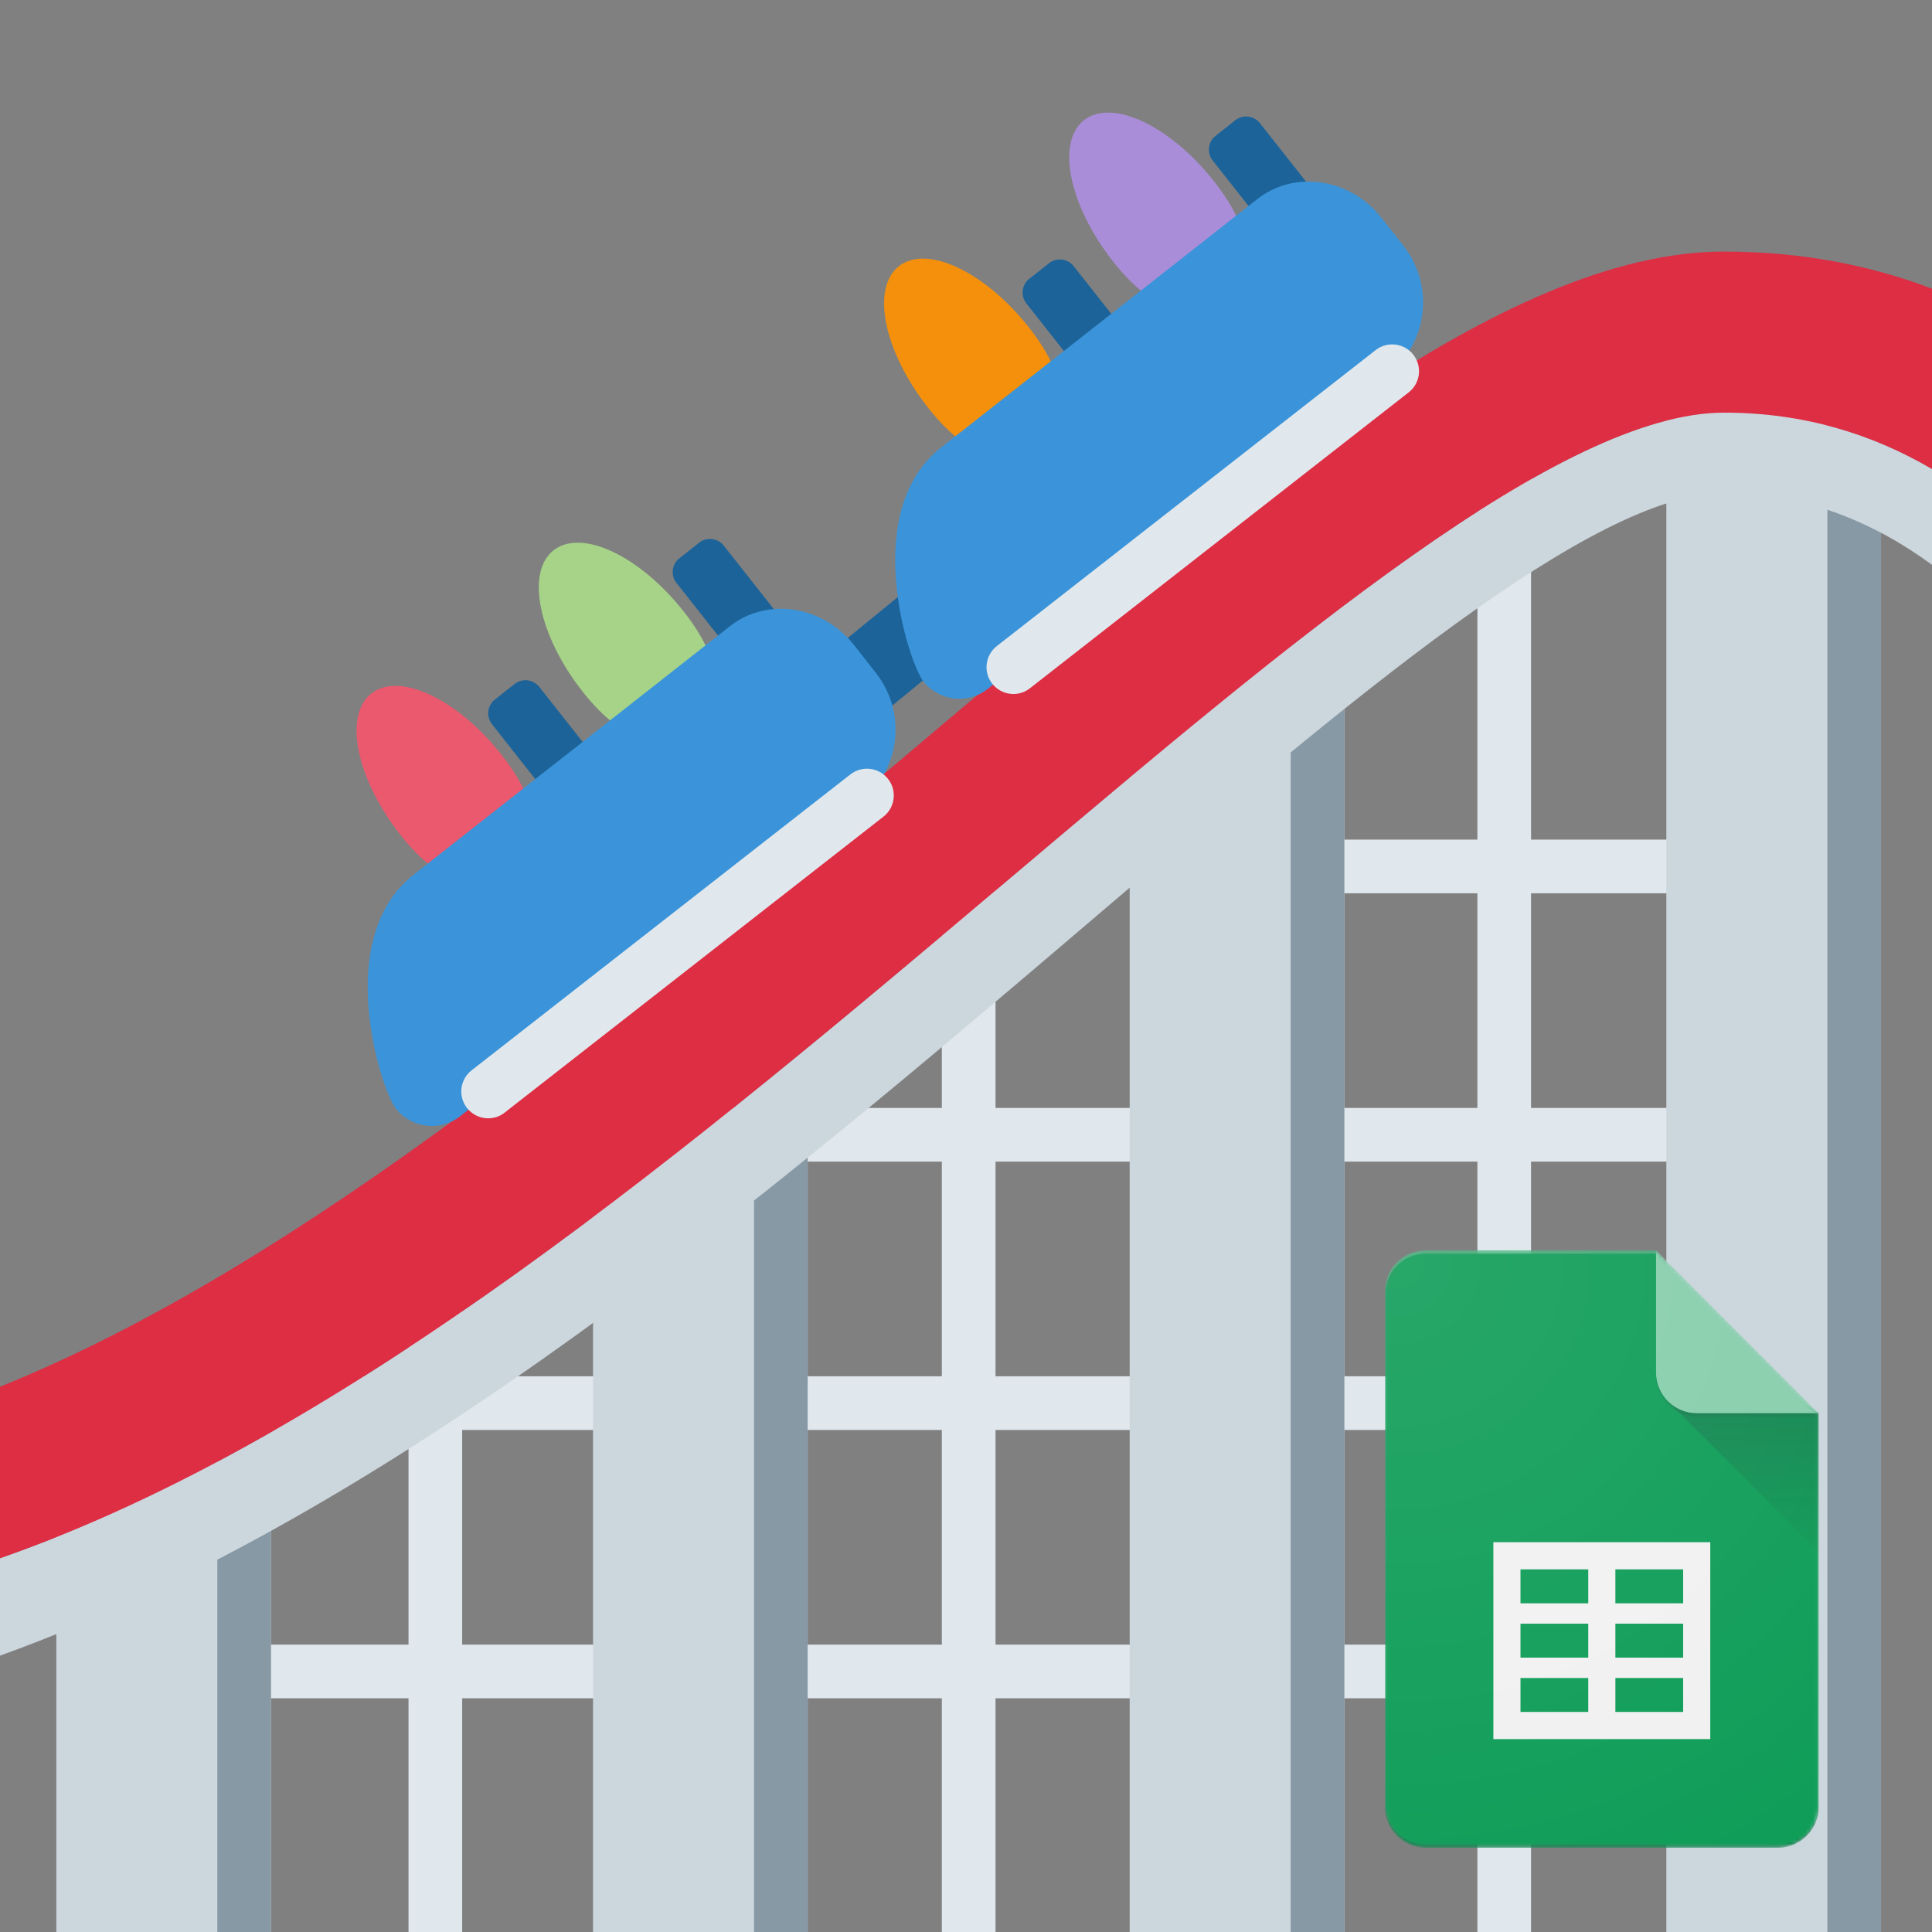<svg width="512" height="512" viewBox="0 0 512 512" fill="none" xmlns="http://www.w3.org/2000/svg">
<rect x="0" y="0" width="512" height="512" fill="#808080" stroke="none"/>
<path d="M463.815 236.729V222.507H405.746V118.514H391.524V222.507H347.293V236.729H391.524V293.618H263.823V228.139H249.6V293.618H182.045V307.84H249.6V364.729H122.482V319.104H108.26V364.729H31.36V378.951H108.26V435.84H31.36V450.062H108.26V512H122.482V450.062H249.6V512H263.823V450.062H391.524V512H405.746V450.062H463.815V435.84H405.746V378.951H463.815V364.729H405.746V307.84H463.815V293.618H405.746V236.729H463.815ZM122.482 435.84V378.951H249.6V435.84H122.482V435.84ZM391.524 435.84H263.823V378.951H391.524V435.84V435.84ZM391.524 364.729H263.823V307.84H391.524V364.729V364.729Z" fill="#E1E8ED"/>
<path d="M441.6 93.795H498.489V512H441.6V93.795Z" fill="#CCD6DD"/>
<path d="M484.267 93.795H498.489V512H484.267V93.795Z" fill="#8899A6"/>
<path d="M356.267 145.181L299.378 179.556V512H356.267V145.181ZM157.156 297.486H214.045V512H157.156V297.486ZM14.934 365.625H71.823V512H14.934V365.625Z" fill="#CCD6DD"/>
<path d="M57.6 365.625H71.822V512H57.6V365.625ZM199.822 297.486H214.044V512H199.822V297.486ZM342.044 145.181H356.266V512H342.044V145.181Z" fill="#8899A6"/>
<path d="M267.435 232.931C184.149 303.317 92.316 380.743 0 412.942V438.77C105.06 400.867 205.113 315.605 289.607 243.57C357.717 185.5 422.059 130.659 456.917 130.659C477.682 130.659 495.972 137.955 512 149.675V124.274C496.213 115.015 478.009 109.34 456.917 109.34C413.668 109.34 342.642 169.372 267.435 232.931V232.931Z" fill="#CCD6DD"/>
<path d="M456.917 66.674C398.052 66.674 324.764 128.612 239.886 200.348C163.883 264.576 80.398 335.047 0 367.502V412.956C92.316 380.743 184.149 303.332 267.435 232.946C342.642 169.387 413.668 109.355 456.917 109.355C478.009 109.355 496.213 115.029 512 124.288V76.501C495.588 70.272 477.312 66.674 456.917 66.674V66.674Z" fill="#DD2E44"/>
<path d="M155.193 205.113L149.959 209.237C147.939 210.83 145.01 210.475 143.431 208.469L130.375 191.915C128.782 189.895 129.138 186.965 131.143 185.387L136.377 181.262C138.396 179.669 141.326 180.025 142.905 182.03L155.961 198.585C157.554 200.605 157.212 203.52 155.193 205.113ZM204.089 167.68L198.855 171.805C196.835 173.397 193.906 173.042 192.327 171.037L179.271 154.482C177.678 152.462 178.034 149.533 180.039 147.954L185.273 143.829C187.292 142.237 190.222 142.592 191.801 144.597L204.857 161.152C206.45 163.172 206.108 166.087 204.089 167.68ZM296.818 93.611L291.584 97.735C289.564 99.328 286.635 98.972 285.056 96.967L272 80.412C270.407 78.393 270.763 75.463 272.768 73.885L278.002 69.76C280.021 68.167 282.951 68.523 284.53 70.528L297.586 87.083C299.193 89.088 298.837 92.018 296.818 93.611ZM346.183 55.723L340.949 59.847C338.93 61.44 336 61.084 334.421 59.079L321.365 42.525C319.772 40.505 320.128 37.575 322.133 35.996L327.367 31.872C329.387 30.279 332.316 30.635 333.895 32.64L346.951 49.195C348.544 51.2 348.203 54.13 346.183 55.723V55.723ZM224.839 193.365C221.753 193.365 218.681 192.029 216.576 189.454C212.85 184.903 213.518 178.176 218.083 174.45L238.123 158.066C242.688 154.34 249.415 154.994 253.141 159.573C256.867 164.125 256.199 170.852 251.634 174.578L231.595 190.962C229.603 192.569 227.214 193.365 224.839 193.365V193.365Z" fill="#1C6399"/>
<path d="M132.963 200.092C144.626 214.94 142.578 224.711 135.154 230.542C127.73 236.373 117.746 236.046 106.083 221.212C94.421 206.379 90.979 189.611 98.403 183.78C105.842 177.934 121.301 185.244 132.963 200.092Z" fill="#EA596E"/>
<path d="M181.262 162.148C192.924 176.996 190.876 186.766 183.452 192.597C176.028 198.428 166.044 198.101 154.382 183.268C142.72 168.434 139.278 151.666 146.702 145.835C154.14 139.989 169.6 147.3 181.262 162.148V162.148Z" fill="#A6D388"/>
<path d="M193.408 165.973L109.61 231.808C87.964 248.818 101.02 288.839 104.889 293.76C109.027 299.036 116.679 299.961 121.955 295.808L228.039 212.466C238.592 204.174 240.426 188.899 232.135 178.347L226.361 170.994C218.069 160.427 203.321 158.179 193.408 165.973V165.973Z" fill="#3B94D9"/>
<path d="M272.754 86.869C284.416 101.717 282.368 111.488 274.944 117.319C267.52 123.15 257.536 122.823 245.888 107.975C234.226 93.127 230.784 76.373 238.222 70.542C245.632 64.711 261.092 72.021 272.754 86.869V86.869Z" fill="#F4900C"/>
<path d="M321.82 48.171C333.483 63.019 331.435 72.789 324.011 78.62C316.587 84.451 306.603 84.124 294.955 69.276C283.292 54.428 279.851 37.675 287.289 31.843C294.699 26.012 310.172 33.323 321.82 48.171V48.171Z" fill="#AA8DD8"/>
<path d="M333.212 52.75L249.4 118.585C227.754 135.58 240.81 175.616 244.679 180.537C248.817 185.813 256.469 186.738 261.745 182.585L367.843 99.257C378.396 90.965 380.231 75.691 371.939 65.138L366.165 57.785C357.873 47.218 343.111 44.971 333.212 52.75V52.75Z" fill="#3B94D9"/>
<path d="M129.365 296.363C127.26 296.363 125.17 295.424 123.762 293.632C121.33 290.546 121.884 286.066 124.985 283.648L225.379 205.212C228.437 202.823 232.917 203.335 235.349 206.435C237.781 209.522 237.226 214.002 234.126 216.419L133.731 294.855C132.451 295.879 130.915 296.363 129.365 296.363V296.363ZM268.558 183.922C266.453 183.922 264.362 182.983 262.954 181.191C260.522 178.105 261.077 173.625 264.178 171.207L364.572 92.772C367.644 90.368 372.11 90.894 374.542 93.995C376.974 97.081 376.419 101.561 373.319 103.979L272.924 182.414C271.63 183.424 270.094 183.922 268.558 183.922V183.922Z" fill="#E1E8ED"/>
<mask id="mask0_259_89" style="mask-type:alpha" maskUnits="userSpaceOnUse" x="367" y="331" width="115" height="159">
<path d="M438.869 331.332H377.8C371.873 331.332 367.023 336.19 367.023 342.127V478.873C367.023 484.811 371.873 489.669 377.8 489.669H471.199C477.126 489.669 481.976 484.811 481.976 478.873V374.514L438.869 331.332Z" fill="white"/>
</mask>
<g mask="url(#mask0_259_89)">
<path d="M438.869 331.332H377.8C371.873 331.332 367.023 336.19 367.023 342.127V478.873C367.023 484.811 371.873 489.669 377.8 489.669H471.199C477.126 489.669 481.976 484.811 481.976 478.873V374.514L456.83 356.522L438.869 331.332Z" fill="#0F9D58"/>
</g>
<mask id="mask1_259_89" style="mask-type:alpha" maskUnits="userSpaceOnUse" x="367" y="331" width="115" height="159">
<path d="M438.869 331.332H377.8C371.873 331.332 367.023 336.19 367.023 342.127V478.873C367.023 484.811 371.873 489.669 377.8 489.669H471.199C477.126 489.669 481.976 484.811 481.976 478.873V374.514L438.869 331.332Z" fill="white"/>
</mask>
<g mask="url(#mask1_259_89)">
<path d="M395.762 408.701V460.88H453.238V408.701H395.762ZM420.908 453.683H402.946V444.686H420.908V453.683ZM420.908 439.289H402.946V430.292H420.908V439.289ZM420.908 424.894H402.946V415.898H420.908V424.894ZM446.053 453.683H428.092V444.686H446.053V453.683ZM446.053 439.289H428.092V430.292H446.053V439.289ZM446.053 424.894H428.092V415.898H446.053V424.894Z" fill="#F1F1F1"/>
</g>
<mask id="mask2_259_89" style="mask-type:alpha" maskUnits="userSpaceOnUse" x="367" y="331" width="115" height="159">
<path d="M438.869 331.332H377.8C371.873 331.332 367.023 336.19 367.023 342.127V478.873C367.023 484.811 371.873 489.669 377.8 489.669H471.199C477.126 489.669 481.976 484.811 481.976 478.873V374.514L438.869 331.332Z" fill="white"/>
</mask>
<g mask="url(#mask2_259_89)">
<path d="M442.021 371.356L481.975 411.373V374.514L442.021 371.356Z" fill="url(#paint0_linear_259_89)"/>
</g>
<mask id="mask3_259_89" style="mask-type:alpha" maskUnits="userSpaceOnUse" x="367" y="331" width="115" height="159">
<path d="M438.869 331.332H377.8C371.873 331.332 367.023 336.19 367.023 342.127V478.873C367.023 484.811 371.873 489.669 377.8 489.669H471.199C477.126 489.669 481.976 484.811 481.976 478.873V374.514L438.869 331.332Z" fill="white"/>
</mask>
<g mask="url(#mask3_259_89)">
<path d="M438.869 331.332V363.719C438.869 369.683 443.692 374.514 449.646 374.514H481.976L438.869 331.332Z" fill="#87CEAC"/>
</g>
<mask id="mask4_259_89" style="mask-type:alpha" maskUnits="userSpaceOnUse" x="367" y="331" width="115" height="159">
<path d="M438.869 331.332H377.8C371.873 331.332 367.023 336.19 367.023 342.127V478.873C367.023 484.811 371.873 489.669 377.8 489.669H471.199C477.126 489.669 481.976 484.811 481.976 478.873V374.514L438.869 331.332Z" fill="white"/>
</mask>
<g mask="url(#mask4_259_89)">
<path d="M377.8 331.332C371.873 331.332 367.023 336.19 367.023 342.127V343.027C367.023 337.089 371.873 332.231 377.8 332.231H438.869V331.332H377.8Z" fill="white" fill-opacity="0.2"/>
</g>
<mask id="mask5_259_89" style="mask-type:alpha" maskUnits="userSpaceOnUse" x="367" y="331" width="115" height="159">
<path d="M438.869 331.332H377.8C371.873 331.332 367.023 336.19 367.023 342.127V478.873C367.023 484.811 371.873 489.669 377.8 489.669H471.199C477.126 489.669 481.976 484.811 481.976 478.873V374.514L438.869 331.332Z" fill="white"/>
</mask>
<g mask="url(#mask5_259_89)">
<path d="M471.199 488.769H377.8C371.873 488.769 367.023 483.911 367.023 477.973V478.873C367.023 484.81 371.873 489.669 377.8 489.669H471.199C477.126 489.669 481.976 484.81 481.976 478.873V477.973C481.976 483.911 477.126 488.769 471.199 488.769Z" fill="#263238" fill-opacity="0.2"/>
</g>
<mask id="mask6_259_89" style="mask-type:alpha" maskUnits="userSpaceOnUse" x="367" y="331" width="115" height="159">
<path d="M438.869 331.332H377.8C371.873 331.332 367.023 336.19 367.023 342.127V478.873C367.023 484.811 371.873 489.669 377.8 489.669H471.199C477.126 489.669 481.976 484.811 481.976 478.873V374.514L438.869 331.332Z" fill="white"/>
</mask>
<g mask="url(#mask6_259_89)">
<path d="M449.646 374.514C443.692 374.514 438.869 369.683 438.869 363.719V364.618C438.869 370.583 443.692 375.414 449.646 375.414H481.976V374.514H449.646Z" fill="#263238" fill-opacity="0.1"/>
</g>
<path d="M438.869 331.332H377.8C371.873 331.332 367.023 336.19 367.023 342.127V478.873C367.023 484.811 371.873 489.669 377.8 489.669H471.199C477.126 489.669 481.976 484.811 481.976 478.873V374.514L438.869 331.332Z" fill="url(#paint1_radial_259_89)"/>
<defs>
<linearGradient id="paint0_linear_259_89" x1="462" y1="374.792" x2="462" y2="411.378" gradientUnits="userSpaceOnUse">
<stop stop-color="#263238" stop-opacity="0.2"/>
<stop offset="1" stop-color="#263238" stop-opacity="0.02"/>
</linearGradient>
<radialGradient id="paint1_radial_259_89" cx="0" cy="0" r="1" gradientUnits="userSpaceOnUse" gradientTransform="translate(370.665 334.479) scale(185.359 185.685)">
<stop stop-color="white" stop-opacity="0.1"/>
<stop offset="1" stop-color="white" stop-opacity="0"/>
</radialGradient>
</defs>
</svg>
